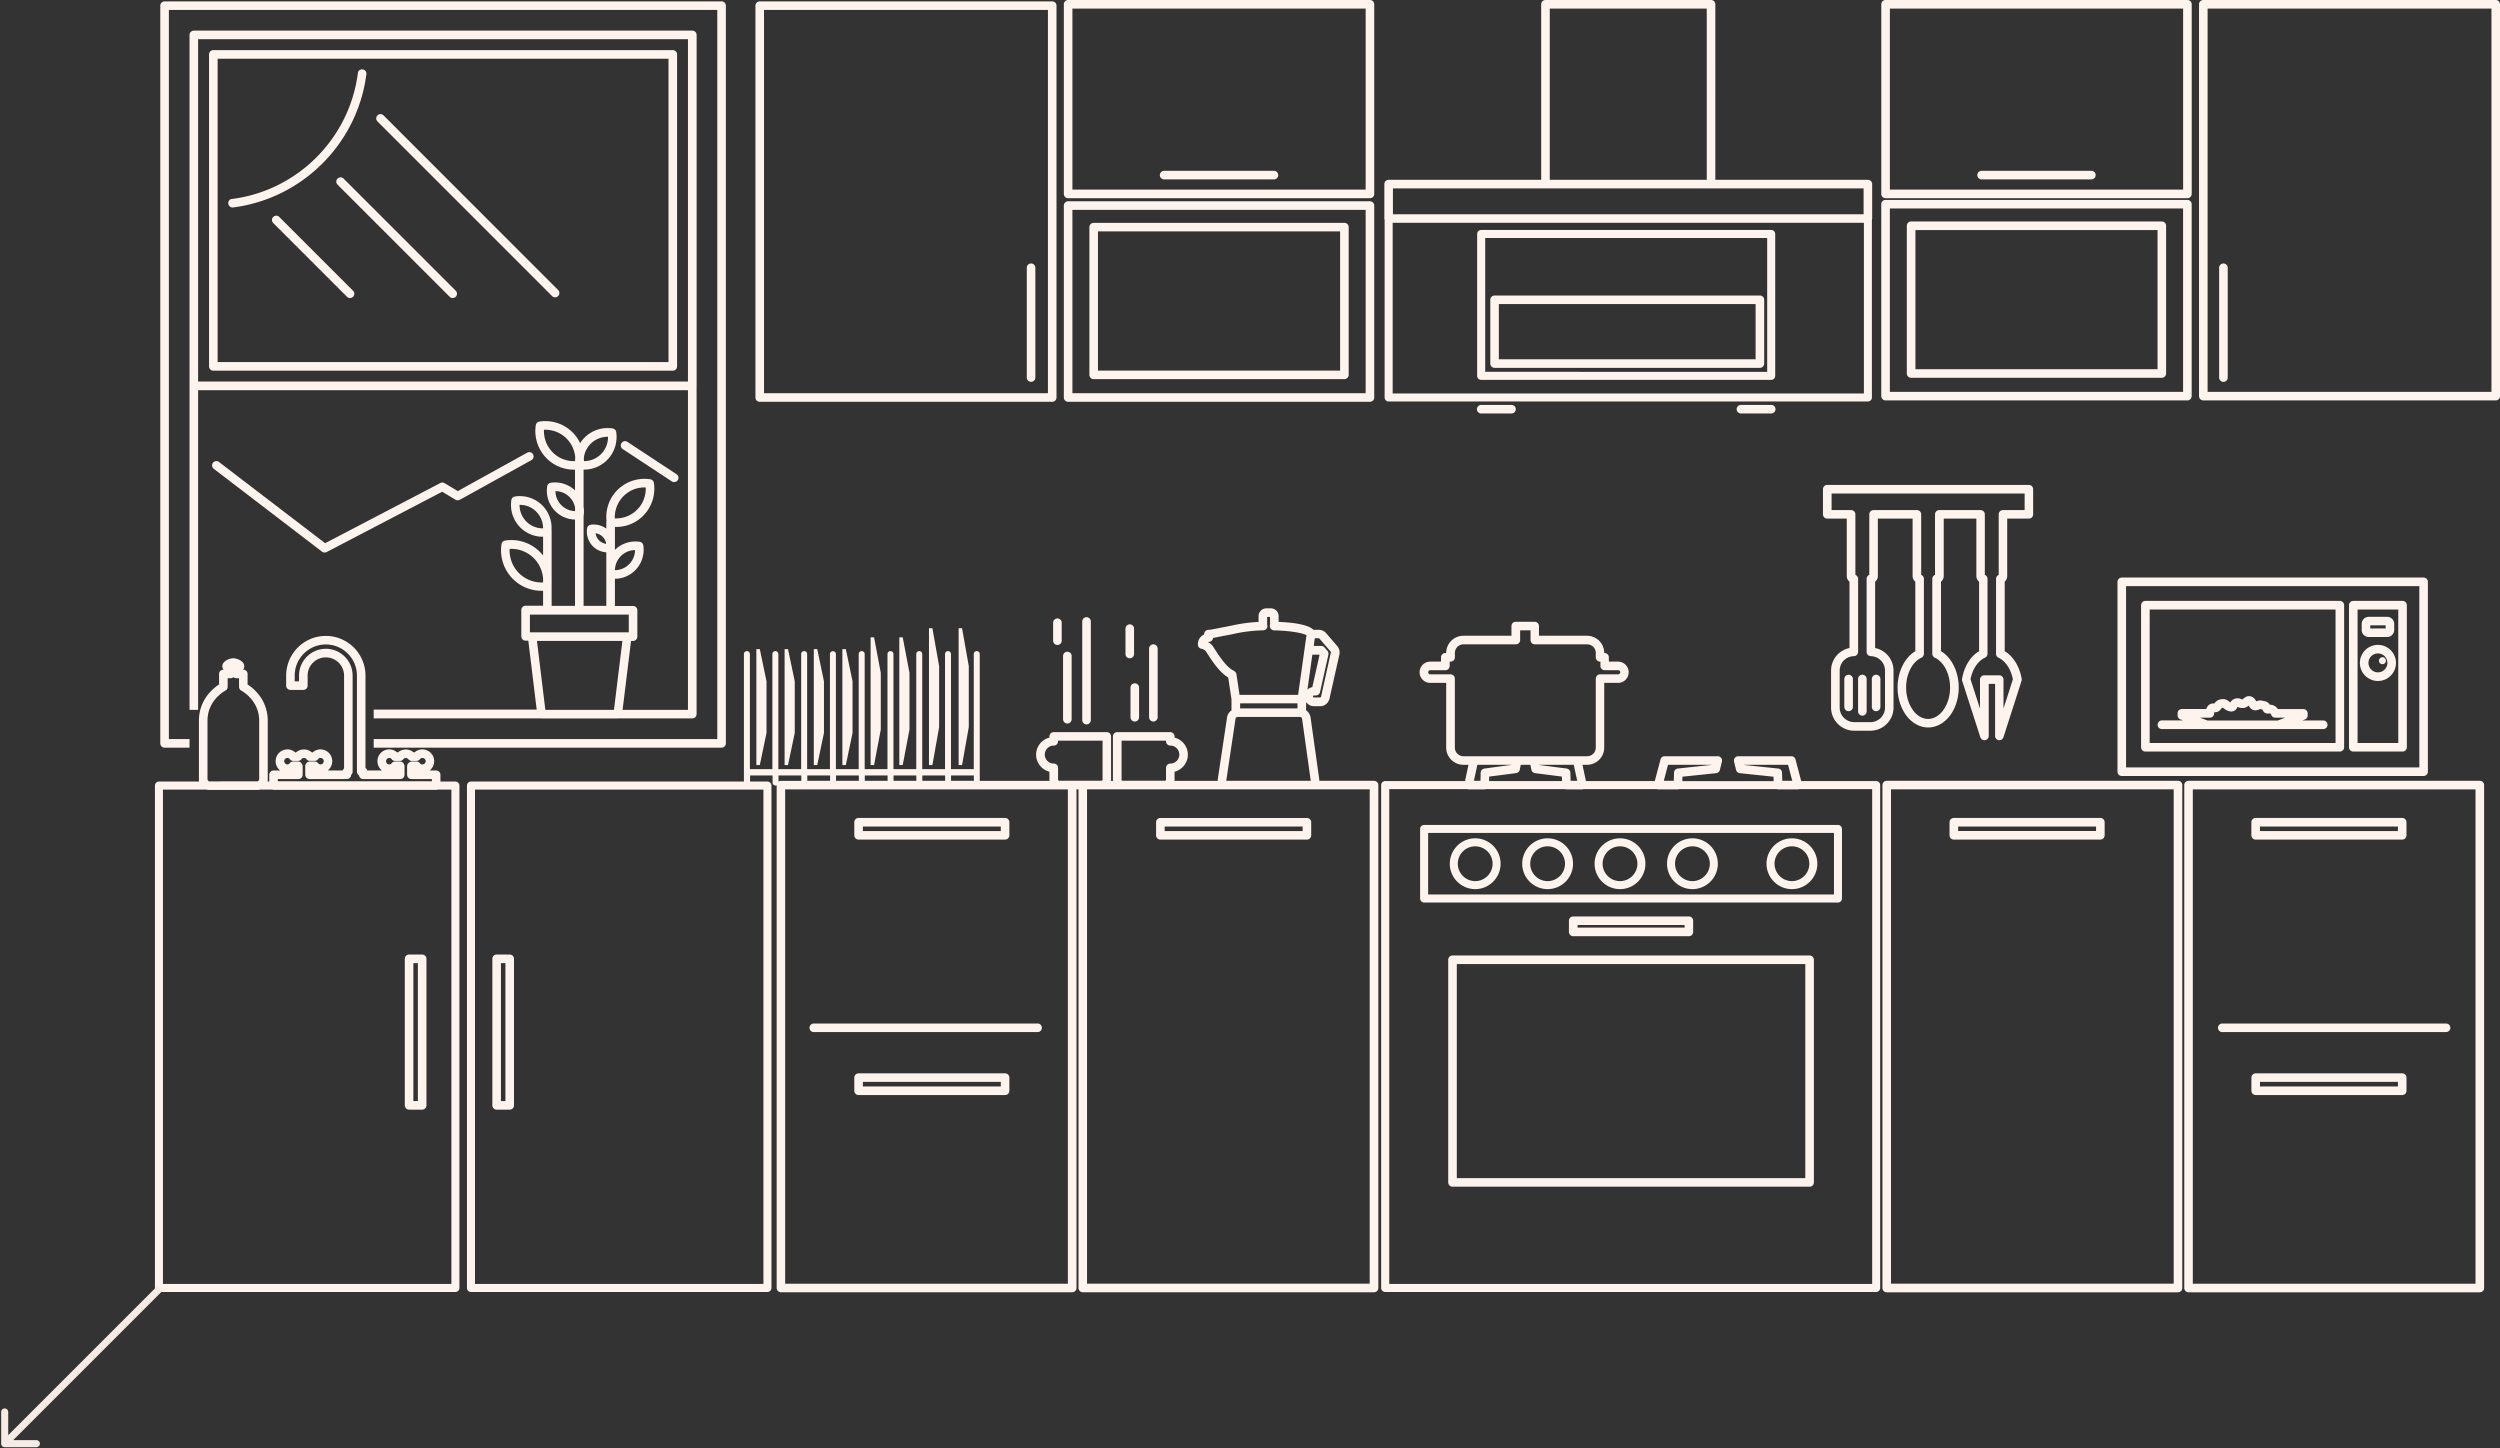 <svg width="1065" height="617" fill="none" xmlns="http://www.w3.org/2000/svg"><rect width="100%" height="100%" fill="#333333" stroke="none"/><path d="M159.19 302.39v3.656h71.382c.049 0 .082.017.131.017h32.467c.049 0 .081-.017.13-.017h31.619a1.815 1.815 0 001.828-1.828V164.425c0-.016.016-.032.016-.032V14.871a1.825 1.825 0 00-1.828-1.828H82.585c-.049 0-.098.032-.147.032-.196.017-.392.033-.571.115a1.645 1.645 0 00-.408.277c-.05.033-.115.065-.18.114a1.826 1.826 0 00-.539 1.29V302.39h3.657V166.221h208.677V302.39h-27.847l3.591-29.349h.865a1.826 1.826 0 001.828-1.829v-11.23a1.825 1.825 0 00-1.828-1.828h-7.721v-11.606a12.195 12.195 0 008.635-3.608c2.759-2.758 4.048-6.725 3.461-10.593a1.838 1.838 0 00-1.535-1.535 12.401 12.401 0 00-10.561 3.428v-9.778c.179 0 .359.017.539.017a16.15 16.15 0 0011.491-4.767c3.657-3.656 5.354-8.88 4.571-14.005a1.835 1.835 0 00-1.535-1.534c-5.125-.784-10.349.914-14.005 4.57-3.444 3.444-5.142 8.292-4.652 13.108-.033.13-.082.244-.082.391v2.971a8.97 8.97 0 00-6.676-1.665 1.801 1.801 0 00-1.518 1.518 8.922 8.922 0 002.497 7.672c1.535 1.535 3.543 2.4 5.697 2.547v22.82h-9.68v-38.327c0-.033.033-.066.033-.098a12.37 12.37 0 00-.033-3.804v-15.833c.066 0 .115.016.18.016 3.705 0 7.182-1.436 9.81-4.064a13.948 13.948 0 003.902-11.949 1.838 1.838 0 00-1.535-1.535 13.946 13.946 0 00-11.948 3.902 13.723 13.723 0 00-1.878 2.367 16.106 16.106 0 00-3.215-4.571 16.34 16.34 0 00-11.623-4.815c-.848 0-1.697.065-2.53.196a1.801 1.801 0 00-1.518 1.518c-.816 5.158.914 10.447 4.62 14.152a16.336 16.336 0 0011.622 4.815c.147 0 .294-.016.457-.016v8.847c-2.759-2.611-6.595-3.836-10.333-3.248a1.801 1.801 0 00-1.518 1.518c-.604 3.852.686 7.803 3.445 10.578a12.146 12.146 0 008.406 3.574v36.76h-9.957v-9.826c.032-.506.016-1.012 0-1.518v-20.666c0-.098-.033-.163-.049-.261.261-3.885-1.159-7.753-3.918-10.512a13.569 13.569 0 00-11.671-3.803 1.8 1.8 0 00-1.518 1.518 13.573 13.573 0 003.803 11.671c2.563 2.563 5.958 3.966 9.598 3.966.033 0 .082-.016.115-.016v7.999a14.947 14.947 0 00-1.355-1.518c-3.265-3.265-7.59-5.061-12.177-5.061-.882 0-1.78.066-2.661.213-.784.13-1.404.734-1.518 1.518a17.252 17.252 0 004.848 14.837 17.147 17.147 0 0012.193 5.044c.229 0 .458-.016.67-.032v6.398h-7.444a1.826 1.826 0 00-1.828 1.829v11.23c0 1.012.816 1.828 1.828 1.828h1.143l3.575 29.35h-69.44v.114zM84.397 162.548V16.699h208.677v145.849H84.397zm180.111 74.32a8.529 8.529 0 016.024-2.53 8.7 8.7 0 01-2.53 6.023 8.559 8.559 0 01-6.024 2.53 8.664 8.664 0 012.53-6.023zm-9.304-6.676a5.26 5.26 0 01-1.485-3.02 5.18 5.18 0 013.019 1.502 5.179 5.179 0 011.502 3.02 5.33 5.33 0 01-3.036-1.502zm10.414-18.837c2.514-2.514 5.893-3.853 9.468-3.689.147 3.509-1.175 6.97-3.689 9.467a12.548 12.548 0 01-9.484 3.689 12.812 12.812 0 013.705-9.467zm-13.989-22.314c1.975-1.975 4.62-3.004 7.395-2.987.032 2.742-1.029 5.435-2.987 7.394a10.178 10.178 0 01-7.281 2.987c.017-.473-.016-.93-.032-1.404a10.103 10.103 0 012.905-5.99zm-16.16 3.673a12.847 12.847 0 01-3.738-9.631 12.733 12.733 0 019.631 3.738c2.171 2.171 3.444 5.044 3.689 8.047a16.77 16.77 0 00-.065 1.567 12.627 12.627 0 01-9.517-3.721zm3.673 22.509a8.684 8.684 0 01-2.53-6.007c2.269.017 4.391.915 6.007 2.531a8.6 8.6 0 012.35 4.423v1.567c-2.203-.081-4.26-.947-5.827-2.514zm-7.901 9.86a9.801 9.801 0 01-7.002-2.906 9.916 9.916 0 01-2.906-7.117c2.775 0 5.224.996 7.117 2.906a9.982 9.982 0 012.906 7.117h-.115zm-10.169 19.065a13.664 13.664 0 01-3.967-10.316c3.853-.212 7.574 1.224 10.317 3.967 2.334 2.334 3.705 5.452 3.934 8.7v1.616a13.641 13.641 0 01-10.284-3.967zm4.668 17.662h42.115v7.574H225.74v-7.574zm3.004 11.231h36.401l-3.591 29.349h-29.235l-3.575-29.349z" fill="#FEF3ED"/><path d="M70.114 318.501h10.627v-3.656h-8.799V4.245h233.62v310.6H159.19v3.656h148.2a1.825 1.825 0 001.828-1.828V2.416A1.825 1.825 0 00307.39.588H70.114a1.825 1.825 0 00-1.828 1.828v314.257c0 .996.816 1.828 1.828 1.828z" fill="#FEF3ED"/><path d="M286.61 21.351H90.877a1.825 1.825 0 00-1.828 1.828v132.905c0 1.012.816 1.828 1.828 1.828H286.61a1.825 1.825 0 001.828-1.828V23.179a1.825 1.825 0 00-1.828-1.828zm-1.828 132.888H92.705V25.007h192.077V154.24zm617.265 93.631v80.866c0 1.012.817 1.828 1.829 1.828h128.574c1.02 0 1.83-.816 1.83-1.828V247.87c0-1.012-.81-1.828-1.83-1.828H903.876a1.826 1.826 0 00-1.829 1.828zm3.657 1.829h124.926v77.209H905.704v-77.209z" fill="#FEF3ED"/><path d="M996.772 255.983h-82.841a1.825 1.825 0 00-1.828 1.828v60.527c0 1.012.816 1.828 1.828 1.828h82.841a1.825 1.825 0 001.828-1.828v-60.527a1.835 1.835 0 00-1.828-1.828zm-1.828 60.543h-79.185v-56.87h79.185v56.87zm28.546-60.543h-20.99c-1.01 0-1.83.816-1.83 1.828v60.527c0 1.012.82 1.828 1.83 1.828h20.99c1.01 0 1.83-.816 1.83-1.828v-60.527c0-1.012-.82-1.828-1.83-1.828zm-1.83 60.543h-17.33v-56.87h17.33v56.87z" fill="#FEF3ED"/><path d="M920.983 310.583h68.721a1.825 1.825 0 001.829-1.828 1.825 1.825 0 00-1.829-1.828h-8.977l1.142-.424a1.818 1.818 0 001.192-1.714v-.898a1.825 1.825 0 00-1.828-1.828h-10.855c-.67-.931-1.763-1.845-3.298-1.845h-.147c-.342-.588-.979-1.306-2.301-1.534a14.036 14.036 0 01-.8-.18c-.881-.212-1.567-.147-2.383.147l-.294.114c-.326-.604-.816-1.485-1.877-1.959a3.06 3.06 0 00-1.192-.244c-1.175 0-1.959.685-2.481 1.142a2.722 2.722 0 01-.245.212c-.147 0-.114.066-.538-.114-.604-.245-1.845-.571-3.086-.032a3.518 3.518 0 00-1.616 1.469 3.403 3.403 0 01-.571-.408c-.604-.49-1.502-1.29-3.575-.898-1.55.294-2.269 1.208-2.66 1.763-1.045-.131-1.927.179-2.596.865-.424.441-.685.963-.849 1.469h-10.381a1.825 1.825 0 00-1.828 1.828v.898c0 .767.473 1.436 1.191 1.714l1.126.424h-8.994a1.825 1.825 0 00-1.828 1.829c0 1.044.816 1.86 1.828 1.86zm20.437-4.864c.49 0 .963-.196 1.306-.555.343-.359.522-.832.522-1.322 0-.098.017-.278.049-.441 1.714.147 2.579-.979 2.955-1.502.228-.326.228-.326.408-.359.13-.032.245-.032.31-.049.098.049.18.131.278.212.391.311.995.8 1.991 1.159.457.164.881.245 1.273.245 1.632 0 2.302-1.224 2.596-1.746.049-.098.13-.213.065-.245.081.016.147.049.212.081.376.164.931.392 1.73.409.164.016.327.016.49 0 1.094-.017 1.828-.621 2.334-1.061v.016c.359.669 1.094 2.04 2.824 2.04.376 0 .784-.081 1.175-.212l.751-.277c.066-.017.115-.049.164-.066.032 0 .065.017.114.033.196.049.441.098.849.196.538 1.387 1.518 1.942 3.248 1.616.114.032.392.359.506.653a1.818 1.818 0 001.714 1.191h4.228l-3.232 1.208h-29.856l-3.232-1.208h4.228v-.016zm71.58-15.621c4.24 0 7.69-3.444 7.69-7.689 0-4.244-3.45-7.688-7.69-7.688a7.688 7.688 0 00-7.69 7.688c0 4.228 3.46 7.689 7.69 7.689zm0-11.737c2.22 0 4.03 1.812 4.03 4.032 0 2.22-1.81 4.032-4.03 4.032a4.039 4.039 0 01-4.03-4.032c0-2.22 1.81-4.032 4.03-4.032z" fill="#FEF3ED"/><path d="M1014.92 282.948c.82 0 1.49-.67 1.49-1.486s-.67-1.485-1.49-1.485c-.81 0-1.48.669-1.48 1.485 0 .833.67 1.486 1.48 1.486zm-5.81-11.573h7.79c1.68 0 3.04-1.371 3.04-3.036v-2.547a3.047 3.047 0 00-3.04-3.036h-7.79a3.036 3.036 0 00-3.03 3.036v2.547c-.02 1.665 1.35 3.036 3.03 3.036zm.61-4.979h6.56v1.322h-6.56v-1.322zm-206.477-95.817h128.579a1.826 1.826 0 001.828-1.829V86.987a1.825 1.825 0 00-1.828-1.828H803.243a1.825 1.825 0 00-1.828 1.828v81.763c.016 1.012.833 1.829 1.828 1.829zm1.829-81.764h124.922v78.107H805.072V88.815zm-85.617 310.013a1.826 1.826 0 001.828-1.829v-4.766a1.825 1.825 0 00-1.828-1.828h-49.264a1.826 1.826 0 00-1.829 1.828v4.766c0 1.012.817 1.829 1.829 1.829h49.264zm-47.42-4.767h45.608v1.11h-45.608v-1.11zm98.854 12.978H618.772a1.825 1.825 0 00-1.828 1.828v94.839c0 1.012.816 1.828 1.828 1.828h152.117a1.826 1.826 0 001.829-1.828v-94.839a1.826 1.826 0 00-1.829-1.828zm-1.828 94.855H620.6v-91.199h148.461v91.199zm-446.85-175.966h1.469l2.856-13.712v-21.987l-2.856-13.695h-1.469v49.394zm12.03 0h1.453l2.873-13.712v-21.987l-2.873-13.695h-1.453v49.394zm12.439 0h1.469l2.857-13.712v-21.987l-2.857-13.695h-1.469v49.394zm12.177 0h1.469l2.857-13.712v-21.987l-2.857-13.695h-1.469v49.394zm12.03 0h1.47l2.856-15.099v-24.224l-2.856-15.099h-1.47v54.422zm12.225 0h1.453l2.873-15.099v-24.224l-2.873-15.099h-1.453v54.422zm12.635 0h1.453l2.873-16.176v-25.97l-2.873-16.177h-1.453v58.323zm12.635 0h1.452l2.873-16.176v-25.97l-2.873-16.177h-1.452v58.323zm423.948 31.749h62.421a1.826 1.826 0 001.828-1.829v-5.582a1.825 1.825 0 00-1.828-1.828H832.33a1.825 1.825 0 00-1.828 1.828v5.582c0 1.012.816 1.829 1.828 1.829zm1.829-5.583h58.764v1.926h-58.764v-1.926z" fill="#FEF3ED"/><path d="M927.822 332.62H803.749a1.826 1.826 0 00-1.829 1.828v214.243c0 1.012.817 1.829 1.829 1.829h124.073a1.826 1.826 0 001.828-1.829v-214.26c0-.995-.816-1.811-1.828-1.811zm-1.828 214.227H805.561V336.26h120.433v210.587zm34.916-189.17h62.42c1.01 0 1.83-.817 1.83-1.829v-5.582c0-1.012-.82-1.828-1.83-1.828h-62.42a1.825 1.825 0 00-1.828 1.828v5.582c0 1.012.832 1.829 1.828 1.829zm1.828-5.583h58.762v1.942h-58.762v-1.942z" fill="#FEF3ED"/><path d="M1056.4 332.62H932.328a1.825 1.825 0 00-1.828 1.828v214.243c0 1.012.816 1.829 1.828 1.829H1056.4c1.01 0 1.83-.817 1.83-1.829V334.448c0-1.012-.82-1.828-1.83-1.828zm-1.83 214.243H934.14V336.276h120.43v210.587z" fill="#FEF3ED"/><path d="M1023.35 457.249h-62.424a1.825 1.825 0 00-1.828 1.828v5.583c0 1.012.816 1.828 1.828 1.828h62.424a1.82 1.82 0 001.82-1.828v-5.583c-.01-1.012-.83-1.828-1.82-1.828zm-1.83 5.583h-58.766v-1.943h58.766v1.943zM556.745 348.454h-62.421a1.825 1.825 0 00-1.828 1.828v5.566c0 1.012.816 1.828 1.828 1.828h62.421a1.825 1.825 0 001.828-1.828v-5.583c0-.995-.816-1.811-1.828-1.811zm-1.828 5.566h-58.764v-1.926h58.764v1.926z" fill="#FEF3ED"/><path d="M585.342 332.62h-23.326c0-.229.017-.441-.016-.669l-3.705-26.362c-.18-1.241-.898-2.302-1.894-2.988v-3.525c.131.195.278.375.457.538a4.05 4.05 0 002.906 1.241h2.579c.049 0 .163 0 .31-.017.245-.016.473-.049.653-.097.147-.033.277-.066.424-.115.131-.032.245-.081.343-.13l.212-.115c.098-.049.196-.114.294-.179l.016-.016c.229-.147.523-.36.719-.604.065-.049.261-.311.31-.376 0-.016.016-.016.016-.016.065-.082.131-.163.18-.261.179-.311.391-.702.538-1.257l4.228-18.854c.016-.114.033-.212.049-.294.016-.114.033-.228.033-.359v-.473c0-.098-.017-.294-.033-.375a3.525 3.525 0 00-.131-.523c-.016-.049-.032-.098-.049-.163a4.073 4.073 0 00-.554-1.094c-.049-.098-.131-.196-.196-.277l-4.783-5.534a3.884 3.884 0 00-.588-.571 4.128 4.128 0 00-2.514-.849h-2.285c-2.236-2.269-8.716-3.118-14.838-3.379v-2.448a3.333 3.333 0 00-3.33-3.33h-1.893a3.333 3.333 0 00-3.33 3.33v2.464c-5.305.262-9.419 1.094-11.459 1.568l-9.255 1.795h-.621a1.825 1.825 0 00-1.828 1.828v.131c-1.387.653-2.693 2.008-2.693 4.309 0 .914.669 1.682 1.567 1.812.016 0 1.142.212 1.779 1.012.18.229.49.702.881 1.322 1.78 2.743 4.979 7.705 8.701 9.876l1.404 9.37v4.652c-.996.685-1.714 1.746-1.894 2.971l-3.95 26.362c-.033.228-.033.457-.033.685h-18.429c.016-.163.049-.326.049-.489v-3.396c3.248-.816 5.664-3.77 5.664-7.264 0-3.493-2.416-6.447-5.664-7.263v-.506a1.826 1.826 0 00-1.828-1.829h-22.608a1.826 1.826 0 00-1.828 1.829v18.429c0 .163.033.326.049.489h-.882c.017-.163.049-.326.049-.489v-18.429a1.826 1.826 0 00-1.828-1.829h-22.608a1.826 1.826 0 00-1.828 1.829v.506c-3.248.816-5.664 3.77-5.664 7.263 0 3.494 2.416 6.448 5.664 7.264v3.396c0 .163.033.326.049.489h-29.725v-53.997c0-.702-.571-1.273-1.273-1.273s-1.273.571-1.273 1.273v49.002h-9.712v-49.002a1.26 1.26 0 00-1.257-1.273c-.702 0-1.274.571-1.274 1.273v49.002h-9.712v-49.002c0-.702-.571-1.273-1.273-1.273s-1.273.571-1.273 1.273v49.002h-9.713v-49.002c0-.702-.571-1.273-1.273-1.273s-1.273.571-1.273 1.273v49.002h-9.713v-49.002c0-.702-.571-1.273-1.273-1.273s-1.273.571-1.273 1.273v49.002h-9.712v-49.002a1.274 1.274 0 00-2.547 0v49.002h-9.712v-49.002c0-.702-.572-1.273-1.273-1.273-.702 0-1.274.571-1.274 1.273v49.002h-9.712v-49.002c0-.702-.571-1.273-1.273-1.273s-1.273.571-1.273 1.273v49.002h-9.582v-49.002c0-.702-.572-1.273-1.273-1.273-.702 0-1.274.571-1.274 1.273v54.307H200.634c-.946 0-1.714.768-1.714 1.714v214.015c0 .947.768 1.714 1.714 1.714h126.294c.947 0 1.714-.767 1.714-1.714V334.66c0-.946-.767-1.714-1.714-1.714h-7.395v-2.611h9.582v3.02c0 .701.571 1.273 1.273 1.273.164 0 .327-.033.474-.098v214.145c0 1.013.816 1.829 1.828 1.829h124.074a1.825 1.825 0 001.828-1.829V336.26h.849v212.415c0 1.013.816 1.829 1.828 1.829h124.073a1.826 1.826 0 001.829-1.829V334.432c0-.996-.833-1.812-1.829-1.812zm-107.57-17.107h18.951v.278c0 1.012.816 1.828 1.828 1.828a3.832 3.832 0 013.836 3.836 3.842 3.842 0 01-3.836 3.836 1.825 1.825 0 00-1.828 1.828v5.011a.474.474 0 01-.473.474h-17.989a.474.474 0 01-.473-.474v-16.617h-.016zM325.214 546.961H202.348V336.374h122.866v210.587zm203.078-247.33h24.436v2.138h-24.436v-2.138zm28.68-5.861l2.09-14.886H562l.114.147-3.069 13.711c-.783.114-1.501.49-2.073 1.028zm5.142-21.693l4.685 5.419c.049.065.082.131.131.18a.923.923 0 00.049.13l-4.195 18.935a1.636 1.636 0 01-.082.18l-.016.016c-.017.017-.033.033-.033.049-.033.033-.065.049-.082.065-.016.017-.032.017-.049.033-.032.016-.049.016-.081.033-.082.049-.163.016-.245.016h-2.432c-.147 0-.229-.065-.327-.163a.37.37 0 01-.114-.278c0-.228.196-.424.441-.424h.783c.849 0 1.6-.588 1.779-1.42l3.575-15.964a1.808 1.808 0 00-.391-1.584l-1.257-1.485a1.803 1.803 0 00-1.388-.637h-3.199l.424-3.281h1.714c.082.033.18.065.31.18zm-44.513 4.636c-.49-.768-.866-1.339-1.094-1.633-.571-.734-1.273-1.24-1.91-1.583.098-.033.212-.065.343-.065.245 0 .473-.049.702-.147.065-.033.13-.082.196-.115.13-.081.261-.146.375-.261.065-.065.098-.147.163-.212.082-.114.18-.212.229-.343.032-.081.049-.179.081-.277.033-.115.082-.212.098-.327l8.684-1.681c2.204-.522 6.775-1.42 12.635-1.551.587-.016 1.159-.245 1.485-.734.327-.49.424-1.029.212-1.584v-3.395h1.208l.049 3.248a1.781 1.781 0 00.196 1.665c.327.49.881.8 1.469.817 8.194.195 12.585 1.354 13.842 2.04l-3.574 25.448h-24.943l-1.338-8.88c-.098-.604-.735-1.24-1.29-1.502-2.97-1.403-6.251-6.496-7.818-8.928zm4.799 55.76l3.95-26.362c.049-.327.457-.686.8-.686h26.737c.343 0 .735.343.784.67l3.705 26.492c-.016.017-.049.033-.13.033h-35.699l-.147-.147zm-77.324-11.018a3.832 3.832 0 013.836-3.836 1.825 1.825 0 001.828-1.828v-.278h18.952v16.601a.474.474 0 01-.474.473h-18.004a.474.474 0 01-.474-.473v-5.011a1.826 1.826 0 00-1.828-1.829 3.806 3.806 0 01-3.836-3.819zm-30.214 8.88v2.285h-9.713v-2.285h9.713zm-12.243 0v2.285h-9.712v-2.285h9.712zm-12.259 0v2.285h-9.712v-2.285h9.712zm-12.242 0v2.285h-9.713v-2.285h9.713zm-12.259 0v2.285h-9.712v-2.285h9.712zm-12.243 0v2.285h-9.712v-2.285h9.712zm-21.971 2.644v-2.628h9.713v2.285h-8.684c-.392-.016-.735.131-1.029.343zm123.274 213.885H334.485V336.276h120.434v210.588zm128.595-.017H463.081V336.26h120.417v210.587h.016z" fill="#FEF3ED"/><path d="M428.165 457.249h-62.404a1.825 1.825 0 00-1.828 1.828v5.583c0 1.012.816 1.828 1.828 1.828h62.404a1.825 1.825 0 001.828-1.828v-5.583a1.825 1.825 0 00-1.828-1.828zm-1.828 5.583h-58.748v-1.943h58.748v1.943zm-60.576-105.155h62.404a1.826 1.826 0 001.828-1.829v-5.582a1.825 1.825 0 00-1.828-1.828h-62.404a1.825 1.825 0 00-1.828 1.828v5.582c0 1.012.816 1.829 1.828 1.829zm1.828-5.583h58.748v1.942h-58.748v-1.942zm-187.75 54.537h-5.566a1.825 1.825 0 00-1.829 1.828v62.42c0 1.013.816 1.829 1.829 1.829h5.566a1.825 1.825 0 001.828-1.829v-62.42c.016-.996-.816-1.828-1.828-1.828zm-1.828 62.42h-1.91v-58.764h1.91v58.764zm33.56 3.657h5.566a1.825 1.825 0 001.828-1.829v-62.42a1.825 1.825 0 00-1.828-1.828h-5.566a1.826 1.826 0 00-1.829 1.828v62.42c0 1.013.817 1.829 1.829 1.829zm1.828-62.421h1.91v58.764h-1.91v-58.764zm641.671-164.85v-24.501h9.223a1.825 1.825 0 001.828-1.828V208.4a1.825 1.825 0 00-1.828-1.829h-85.877a1.826 1.826 0 00-1.829 1.829v10.708c0 1.012.817 1.828 1.829 1.828h8.308v24.501c0 .947.457 1.796 1.159 2.351v28.272a9.797 9.797 0 00-7.851 9.647v15.719c0 5.436 4.423 9.859 9.859 9.859h6.888c5.436 0 9.86-4.423 9.86-9.859v-15.719a9.798 9.798 0 00-7.836-9.647v-28.272a2.978 2.978 0 001.159-2.351v-24.501h14.806v24.501c0 .947.457 1.796 1.159 2.351v29.627c-4.571 2.742-7.558 8.781-7.558 15.474 0 4.048 1.11 7.966 3.118 11.035l.147.244c2.464 3.641 6.023 5.73 9.777 5.73 3.738 0 7.297-2.089 9.762-5.73.016-.032.049-.081.065-.114 2.057-3.085 3.183-7.051 3.183-11.181 0-6.693-2.987-12.732-7.558-15.475v-29.61a2.978 2.978 0 001.159-2.351v-24.501h13.908v24.501c0 .947.457 1.796 1.159 2.351v29.627c-3.722 2.219-6.383 6.545-7.248 11.818-.049.277-.016.571.065.848l7.721 23.996a1.831 1.831 0 002.024 1.24 1.854 1.854 0 001.551-1.812v-22.167h2.71v22.167a1.84 1.84 0 001.55 1.812c.098.017.196.017.278.017.783 0 1.485-.506 1.73-1.274l7.705-23.995c.081-.277.114-.571.065-.849-.849-5.191-3.575-9.598-7.231-11.818v-29.61a3.187 3.187 0 001.061-2.351zm-3.738 34.72c3.003 1.42 5.338 4.929 6.154 9.239l-3.999 12.455V289.51a1.826 1.826 0 00-1.829-1.828h-6.349a1.826 1.826 0 00-1.829 1.828v12.357l-4.032-12.487c.817-4.31 3.151-7.819 6.171-9.223a1.809 1.809 0 001.061-1.649v-31.912c0-.767-.474-1.436-1.143-1.698v-25.774a1.825 1.825 0 00-1.828-1.828h-17.564a1.825 1.825 0 00-1.828 1.828v25.774a1.84 1.84 0 00-1.159 1.698v31.912a1.85 1.85 0 001.061 1.665c3.901 1.812 6.513 6.921 6.513 12.716 0 3.444-.931 6.709-2.612 9.206-.033.033-.049.082-.065.115-1.763 2.579-4.195 4.048-6.676 4.048-2.498 0-4.832-1.404-6.611-3.934-.033-.082-.082-.147-.131-.229-1.698-2.513-2.628-5.778-2.628-9.206 0-5.795 2.612-10.92 6.513-12.716a1.842 1.842 0 001.061-1.665v-31.912c0-.767-.473-1.436-1.159-1.698v-25.774a1.825 1.825 0 00-1.828-1.828H798.15a1.825 1.825 0 00-1.828 1.828v25.774a1.824 1.824 0 00-1.142 1.698v31.096c0 .996.783 1.796 1.779 1.828a6.167 6.167 0 016.056 6.187v15.719a6.21 6.21 0 01-6.203 6.203h-6.888c-3.428 0-6.22-2.791-6.22-6.203v-15.719c0-3.395 2.661-6.105 6.073-6.187a1.825 1.825 0 001.779-1.828v-31.096c0-.767-.474-1.436-1.159-1.698v-25.774a1.825 1.825 0 00-1.828-1.828h-8.309v-7.052h82.237v7.052h-9.223a1.825 1.825 0 00-1.828 1.828v25.791a1.824 1.824 0 00-1.126 1.697v31.913c-.033.685.375 1.338 1.012 1.632zM636.696 156.704h113.023a1.825 1.825 0 001.828-1.828v-27.162a1.825 1.825 0 00-1.828-1.828H636.696a1.825 1.825 0 00-1.828 1.828v27.162c0 1.012.816 1.828 1.828 1.828zm1.812-27.162H747.89v23.506H638.508v-23.506zM803.259 84.44h128.579a1.825 1.825 0 001.828-1.828V1.828A1.825 1.825 0 00931.838 0H803.259a1.825 1.825 0 00-1.828 1.828v80.784c0 1.012.816 1.829 1.828 1.829zm1.828-80.784H930.01v77.128H805.087V3.656zM455.018 84.44h128.579a1.825 1.825 0 001.828-1.828V1.828A1.825 1.825 0 00583.597 0H455.018a1.825 1.825 0 00-1.828 1.828v80.784c0 1.012.816 1.829 1.828 1.829zm1.828-80.784h124.922v77.128H456.846V3.656zM1063.19 0H938.612a1.825 1.825 0 00-1.828 1.828V168.75c0 1.013.816 1.829 1.828 1.829h124.578c1.01 0 1.83-.816 1.83-1.829V1.828c0-1.012-.82-1.828-1.83-1.828zm-1.83 166.922H940.44V3.656h120.92v163.266zM920.934 94.349H814.131a1.825 1.825 0 00-1.828 1.828v62.926c0 1.012.816 1.828 1.828 1.828h106.803a1.826 1.826 0 001.829-1.828V96.177a1.826 1.826 0 00-1.829-1.829zm-1.812 62.926H815.975v-59.27h103.147v59.27zm-464.104 13.892h128.579a1.825 1.825 0 001.828-1.828V87.575a1.825 1.825 0 00-1.828-1.828H455.018a1.825 1.825 0 00-1.828 1.828v81.764c0 .995.816 1.828 1.828 1.828zm1.828-81.764h124.922v78.107H456.846V89.403zm-133.199 81.764h124.596a1.825 1.825 0 001.828-1.828V2.416a1.825 1.825 0 00-1.828-1.828H323.647a1.825 1.825 0 00-1.828 1.828V169.34c0 1.012.816 1.828 1.828 1.828zm1.828-166.922h120.94V167.51h-120.94V4.245z" fill="#FEF3ED"/><path d="M572.709 94.937H465.905a1.825 1.825 0 00-1.828 1.828v62.926c0 1.012.816 1.829 1.828 1.829h106.804a1.826 1.826 0 001.828-1.829V96.749c0-.996-.816-1.812-1.828-1.812zm-1.828 62.926H467.733V98.577h103.148v59.286zm-116.19 150.354a1.825 1.825 0 001.828-1.828v-26.934a1.825 1.825 0 00-1.828-1.828 1.825 1.825 0 00-1.828 1.828v26.934c0 .996.816 1.828 1.828 1.828zm6.349-43.469v42.017c0 1.012.817 1.828 1.829 1.828a1.825 1.825 0 001.828-1.828v-42.017a1.825 1.825 0 00-1.828-1.828 1.826 1.826 0 00-1.829 1.828zm22.379 42.62a1.826 1.826 0 001.829-1.828v-12.618a1.826 1.826 0 00-1.829-1.828 1.825 1.825 0 00-1.828 1.828v12.618c0 1.012.816 1.828 1.828 1.828zm6.09-31.047v29.219c0 1.012.816 1.828 1.828 1.828a1.825 1.825 0 001.828-1.828v-29.219a1.825 1.825 0 00-1.828-1.828 1.825 1.825 0 00-1.828 1.828zm-6.399 2.286v-10.806a1.825 1.825 0 00-1.828-1.828 1.826 1.826 0 00-1.829 1.828v10.806c0 1.012.817 1.828 1.829 1.828a1.825 1.825 0 001.828-1.828zm-34.475-13.32v7.64c0 1.012.816 1.828 1.828 1.828a1.825 1.825 0 001.829-1.828v-7.64a1.825 1.825 0 00-1.829-1.828 1.825 1.825 0 00-1.828 1.828zm338.872 22.15a1.826 1.826 0 00-1.829 1.828v11.867c0 1.012.817 1.829 1.829 1.829a1.826 1.826 0 001.828-1.829v-11.867a1.825 1.825 0 00-1.828-1.828zm5.861 0a1.825 1.825 0 00-1.828 1.828v13.777c0 1.012.816 1.828 1.828 1.828a1.825 1.825 0 001.828-1.828v-13.777a1.825 1.825 0 00-1.828-1.828zm5.86 15.524a1.826 1.826 0 001.828-1.829v-11.867a1.825 1.825 0 00-1.828-1.828 1.825 1.825 0 00-1.828 1.828v11.867c0 1.012.816 1.829 1.828 1.829zM439.233 112.239a1.825 1.825 0 00-1.828 1.828v46.766c0 1.012.816 1.829 1.828 1.829a1.826 1.826 0 001.828-1.829v-46.766c0-.996-.816-1.828-1.828-1.828zm507.949 50.439a1.825 1.825 0 001.828-1.828v-46.783a1.825 1.825 0 00-1.828-1.828 1.825 1.825 0 00-1.828 1.828v46.766a1.84 1.84 0 001.828 1.845zM890.931 72.77h-46.766a1.825 1.825 0 00-1.828 1.828c0 1.012.816 1.828 1.828 1.828h46.766a1.825 1.825 0 001.828-1.828c0-.996-.816-1.829-1.828-1.829zm-348.241 0h-46.767a1.825 1.825 0 00-1.828 1.828c0 1.012.816 1.828 1.828 1.828h46.767a1.825 1.825 0 001.828-1.828c0-.996-.816-1.829-1.828-1.829zm88.309 99.718a1.826 1.826 0 00-1.828 1.829c0 1.012.816 1.828 1.828 1.828h12.895a1.825 1.825 0 001.828-1.828 1.826 1.826 0 00-1.828-1.829h-12.895zm110.64 0a1.827 1.827 0 00-1.829 1.829c0 1.012.817 1.828 1.829 1.828h12.895a1.825 1.825 0 001.828-1.828 1.826 1.826 0 00-1.828-1.829h-12.895zM346.68 439.669h95.328a1.825 1.825 0 001.828-1.828 1.825 1.825 0 00-1.828-1.828H346.68a1.826 1.826 0 00-1.829 1.828c0 1.012.817 1.828 1.829 1.828zm600.013 0h95.327a1.828 1.828 0 100-3.656h-95.327a1.826 1.826 0 00-1.829 1.828c.017 1.012.833 1.828 1.829 1.828zM137.185 235.007c.327.245.718.376 1.11.376.294 0 .572-.066.849-.213l49.215-25.693 5.68 3.396a1.873 1.873 0 001.829.032l30.54-16.894a1.827 1.827 0 00-1.762-3.2L195.019 209.2l-5.664-3.379a1.82 1.82 0 00-1.78-.049L138.491 231.4l-45.2-34.589c-.799-.621-1.942-.458-2.562.342-.62.8-.457 1.943.343 2.563l46.113 35.291zm149-29.937c.31.196.652.294 1.012.294.587 0 1.175-.294 1.534-.816a1.82 1.82 0 00-.522-2.53l-20.927-13.777a1.82 1.82 0 00-2.53.522 1.82 1.82 0 00.522 2.53l20.911 13.777zM99.022 88.406c.26-.016.505-.049.767-.098 29.218-3.966 52.381-27.178 56.25-56.413a8.65 8.65 0 01.049-.343c.016-.032.016-.098.016-.13v-.017c-.016-1.044-.816-1.86-1.861-1.86-.783 0-1.436.473-1.73 1.158-.033.327-.065.654-.131.98-3.77 27.407-25.464 49.166-52.855 52.985-.407.05-.8.115-1.207.164a1.868 1.868 0 00-1.078 1.697c0 .996.784 1.812 1.78 1.877zm47.354-12.322a1.813 1.813 0 00-2.579 0 1.813 1.813 0 000 2.578l47.762 47.763c.359.359.816.538 1.29.538.473 0 .93-.179 1.289-.538a1.813 1.813 0 000-2.579l-47.762-47.763zm88.815 50.047c.359.359.816.538 1.29.538.473 0 .93-.179 1.289-.538a1.811 1.811 0 000-2.579L163.385 49.15a1.813 1.813 0 00-2.579 0 1.813 1.813 0 000 2.58l74.385 74.401zM118.969 92.423a1.813 1.813 0 00-2.579 0 1.813 1.813 0 000 2.579l31.423 31.422c.359.359.816.539 1.289.539s.931-.18 1.29-.539a1.813 1.813 0 000-2.579l-31.423-31.422zm680.274 240.311h-31.929l-2.432-9.223a1.817 1.817 0 00-1.763-1.355h-22.64c-.555 0-1.094.261-1.437.702a1.854 1.854 0 00-.342 1.567l.865 3.559a1.824 1.824 0 001.583 1.387l14.365 1.502.049 1.877h-38.899l.049-1.877 14.365-1.502a1.825 1.825 0 001.583-1.387l.882-3.559a1.814 1.814 0 00-.343-1.567 1.834 1.834 0 00-1.437-.702h-22.624c-.832 0-1.551.555-1.763 1.355l-2.432 9.223H675.61l-1.485-6.938h1.958c4.032 0 7.313-3.281 7.313-7.312v-27.571h5.893a4.522 4.522 0 004.522-4.521c0-2.498-2.041-4.538-4.522-4.538h-3.918v-1.828a1.825 1.825 0 00-1.828-1.828h-.147v-.049c0-4.032-3.281-7.313-7.313-7.313h-20.485v-4.13a1.826 1.826 0 00-1.829-1.828h-8.063a1.826 1.826 0 00-1.829 1.828v4.13h-20.485c-4.032 0-7.313 3.281-7.313 7.313l-.376.049a1.825 1.825 0 00-1.828 1.828v1.828h-4.603c-2.497 0-4.522 2.04-4.522 4.538a4.522 4.522 0 004.522 4.521h6.807v27.571c0 4.031 3.281 7.312 7.313 7.312h2.187l-1.485 6.938h-34.002c-.947 0-1.714.767-1.714 1.714v214.227c0 .947.767 1.714 1.714 1.714h209.151c.947 0 1.714-.767 1.714-1.714V334.448c0-.947-.767-1.714-1.714-1.714zm-56.414-6.872l-.016-.049h18.903l1.795 6.807h-4.26l-.098-3.461a1.827 1.827 0 00-1.633-1.763l-14.691-1.534zm-32.254-.049h18.886l-14.691 1.583a1.815 1.815 0 00-1.633 1.763l-.098 3.461h-4.26l1.796-6.807zm-43.176 1.583l-11.72-1.502-.016-.081h14.756l1.469 6.807h-2.807l-.082-3.445a1.883 1.883 0 00-1.6-1.779zm-47.631-8.896v-29.398a1.826 1.826 0 00-1.828-1.829h-8.635a.877.877 0 01-.882-.881c0-.49.392-.882.882-.882h6.431a1.825 1.825 0 001.828-1.828v-1.828h.392a1.825 1.825 0 001.828-1.828v-1.877a3.662 3.662 0 013.657-3.657h22.314a1.825 1.825 0 001.828-1.828v-4.13h4.424v4.13c0 1.012.816 1.828 1.828 1.828h22.314a3.662 3.662 0 013.656 3.657v1.877c0 1.012.816 1.828 1.828 1.828h.147v1.828c0 1.012.816 1.828 1.828 1.828h5.746c.474 0 .882.392.882.882a.888.888 0 01-.882.881h-7.721a1.826 1.826 0 00-1.828 1.829V318.5a3.66 3.66 0 01-3.656 3.656h-52.692c-2.04 0-3.689-1.648-3.689-3.656zm24.338 7.313l-11.736 1.583a1.84 1.84 0 00-1.6 1.779l-.082 3.445h-2.807l1.469-6.807h14.756zm-9.712 5.011l11.459-1.469a1.841 1.841 0 001.567-1.453l.424-2.089h4.097l.425 2.089a1.82 1.82 0 001.55 1.453l11.459 1.469.049 1.91h-31.063l.033-1.91zm163.151 216.137H591.822V336.162h33.3c.163.049.326.114.49.114h6.872c.196 0 .375-.049.555-.114h33.675c.179.065.359.114.555.114h6.872c.179 0 .326-.065.49-.114h31.177c.196.065.392.114.604.114h8.407c.196 0 .391-.049.571-.114h41.526c.18.065.36.114.572.114h8.406c.213 0 .408-.049.588-.114h31.063v210.799zM193.991 332.947h-6.366v-2.889a1.825 1.825 0 00-1.828-1.829h-2.775a5.077 5.077 0 001.942-3.983c0-2.758-2.269-5.011-5.044-5.011a4.967 4.967 0 00-3.297 1.257h-.441c-1.828-1.616-4.815-1.616-6.627 0h-.441c-.897-.816-2.056-1.257-3.313-1.257a5.023 5.023 0 00-5.011 5.011c0 1.616.75 3.069 1.926 3.983h-6.219a1.782 1.782 0 00-.8-1.044v-39.389c0-9.32-7.591-16.894-16.895-16.894-9.321 0-16.895 7.59-16.895 16.894v4.277c0 1.012.817 1.828 1.829 1.828h5.484a1.825 1.825 0 001.828-1.828v-4.277c0-4.276 3.477-7.753 7.754-7.753 4.277 0 7.77 3.477 7.77 7.753v39.568a1.813 1.813 0 00-.555.865h-6.399a5.063 5.063 0 001.926-3.983 5.023 5.023 0 00-5.011-5.011 4.967 4.967 0 00-3.297 1.257h-.441c-1.828-1.616-4.815-1.616-6.627 0h-.441a4.967 4.967 0 00-3.297-1.257 5.023 5.023 0 00-5.012 5.011c0 1.616.751 3.069 1.927 3.983h-2.808a1.825 1.825 0 00-1.828 1.829v2.889h-.735a1.6 1.6 0 00.082-.474v-25.431c0-8.88-5.958-13.761-8.586-15.475v-4.472a1.825 1.825 0 00-1.828-1.829h-.098a2.238 2.238 0 00.44-2.04c-.506-1.861-3.215-2.808-4.603-2.808-1.371 0-4.08.931-4.587 2.808a2.285 2.285 0 00.441 2.04h-.082a1.825 1.825 0 00-1.828 1.829v4.472c-2.628 1.714-8.586 6.595-8.586 15.475v25.431c0 .164.05.327.082.474H67.714c-.947 0-1.714.767-1.714 1.714v214.015c0 .947.767 1.714 1.714 1.714h126.293c.947 0 1.714-.767 1.714-1.714V334.661a1.738 1.738 0 00-1.73-1.714zm-75.626-1.061h8.733a1.825 1.825 0 001.828-1.828v-3.657c0-.457-.212-.93-.506-1.257a1.824 1.824 0 00-1.469-.751h-2.073c-.604 0-1.175.294-1.502.8-.195.278-.555.457-.946.457-.751 0-1.355-.62-1.355-1.404 0-.75.604-1.354 1.355-1.354.408 0 .8.195 1.028.506.343.473.898.75 1.469.75h2.024c.572 0 1.11-.261 1.453-.718.539-.702 1.632-.702 2.171 0 .343.441.882.702 1.453.702h2.024a1.8 1.8 0 001.469-.751c.245-.326.62-.506 1.028-.506.751 0 1.355.604 1.355 1.355 0 .784-.587 1.404-1.355 1.404-.408 0-.799-.196-1.044-.522a1.83 1.83 0 00-1.469-.735h-2.024c-.572 0-1.176.343-1.519.8a1.826 1.826 0 00-.457 1.208v3.656c0 1.012.817 1.828 1.829 1.828h15.899c.995 0 1.795-.783 1.828-1.763.375-.342.62-.832.62-1.371v-40.939c0-6.3-5.126-11.41-11.41-11.41-6.301 0-11.41 5.126-11.41 11.41v2.449h-1.845v-2.449c0-7.312 5.942-13.254 13.255-13.254 7.313 0 13.255 5.942 13.255 13.254v40.939c0 .67.359 1.241.881 1.567a1.818 1.818 0 001.812 1.584h15.752a1.825 1.825 0 001.828-1.828v-3.657c0-.441-.228-.963-.522-1.306a1.842 1.842 0 00-1.453-.702h-2.024c-.571 0-1.126.278-1.469.735a1.247 1.247 0 01-1.045.522c-.751 0-1.355-.636-1.355-1.404 0-.718.637-1.354 1.355-1.354.441 0 .784.163 1.028.522.343.473.898.751 1.47.751h2.024c.571 0 1.11-.261 1.452-.718.539-.702 1.633-.702 2.171 0 .343.44.882.701 1.453.701h2.008c.571 0 1.126-.277 1.469-.734a1.29 1.29 0 011.045-.522c.751 0 1.404.62 1.404 1.354 0 .768-.621 1.404-1.404 1.404-.408 0-.8-.196-1.045-.522a1.832 1.832 0 00-1.469-.735h-2.024c-.539 0-1.192.408-1.534.816a1.84 1.84 0 00-.441 1.176v3.656c0 1.012.816 1.828 1.828 1.828h8.733v.947h-65.62v-.93zm-29.97-24.844c0-8.195 6.367-12.145 7.64-12.863.588-.327.947-.931.947-1.6v-3.656h1.224a1.79 1.79 0 001.208-.457c.326.277.751.457 1.208.457h1.208v3.672c0 .67.359 1.274.946 1.6 1.274.718 7.64 4.669 7.64 12.863v25.04c-.163.31-.408.637-.555.751L89 332.865c-.147-.082-.409-.424-.604-.783v-25.04zm103.899 239.92H69.412V336.375h18.592c.277.065.555.13.865.13h21.057c.31 0 .588-.049.865-.13h5.142c.18.065.375.114.588.114h69.292c.212 0 .408-.049.588-.114h5.893v210.587zm397.553-377.64c0 .947.768 1.714 1.714 1.714h204.156c.947 0 1.714-.767 1.714-1.714V93.663c.065-.18.114-.359.114-.571V78.434a1.825 1.825 0 00-1.828-1.829h-64.983V1.828A1.825 1.825 0 00728.906 0h-70.533a1.826 1.826 0 00-1.829 1.828V76.59h-64.983a1.825 1.825 0 00-1.828 1.828v14.659c0 .196.049.391.114.57v75.676zm3.428-1.698V94.92H794.02v72.704H593.275zM660.201 3.656h66.877V76.59h-66.877V3.656zm-66.811 76.59h200.499v11.018H593.39V80.246z" fill="#FEF3ED"/><path d="M754.535 97.956H630.983c-.946 0-1.714.767-1.714 1.714v60.445c0 .947.768 1.714 1.714 1.714h123.552c.946 0 1.713-.767 1.713-1.714V99.67c0-.947-.767-1.714-1.713-1.714zm-1.714 60.445H632.697v-57.017h120.124v57.017zM606.677 351.409c-.947 0-1.714.767-1.714 1.714v29.643c0 .947.767 1.714 1.714 1.714h176.292c.947 0 1.714-.767 1.714-1.714v-29.643c0-.947-.767-1.714-1.714-1.714H606.677zm174.594 29.643h-172.88v-26.215h172.88v26.215z" fill="#FEF3ED"/><path d="M628.436 378.767c5.974 0 10.822-4.865 10.822-10.823 0-5.974-4.848-10.822-10.822-10.822-5.974 0-10.822 4.864-10.822 10.822 0 5.958 4.848 10.823 10.822 10.823zm0-18.233c4.081 0 7.411 3.33 7.411 7.41 0 4.081-3.33 7.411-7.411 7.411-4.081 0-7.411-3.33-7.411-7.411 0-4.097 3.33-7.41 7.411-7.41zm30.852 18.233c5.974 0 10.822-4.865 10.822-10.823 0-5.974-4.864-10.822-10.822-10.822-5.975 0-10.823 4.864-10.823 10.822-.016 5.958 4.848 10.823 10.823 10.823zm0-18.233c4.081 0 7.41 3.33 7.41 7.41 0 4.081-3.329 7.411-7.41 7.411-4.081 0-7.411-3.33-7.411-7.411a7.405 7.405 0 017.411-7.41zm30.834 18.233c5.974 0 10.822-4.865 10.822-10.823 0-5.974-4.864-10.822-10.822-10.822-5.975 0-10.823 4.864-10.823 10.822 0 5.958 4.848 10.823 10.823 10.823zm0-18.233c4.081 0 7.411 3.33 7.411 7.41 0 4.081-3.314 7.411-7.411 7.411-4.081 0-7.411-3.33-7.411-7.411.016-4.097 3.33-7.41 7.411-7.41zm30.851 18.233c5.975 0 10.823-4.865 10.823-10.823 0-5.974-4.864-10.822-10.823-10.822-5.974 0-10.822 4.864-10.822 10.822 0 5.958 4.848 10.823 10.822 10.823zm0-18.233c4.081 0 7.411 3.33 7.411 7.41 0 4.081-3.33 7.411-7.411 7.411-4.08 0-7.41-3.33-7.41-7.411 0-4.097 3.33-7.41 7.41-7.41zm42.392 18.233c5.974 0 10.822-4.865 10.822-10.823 0-5.974-4.864-10.822-10.822-10.822-5.975 0-10.823 4.864-10.823 10.822-.016 5.958 4.848 10.823 10.823 10.823zm0-18.233c4.081 0 7.411 3.33 7.411 7.41 0 4.081-3.33 7.411-7.411 7.411-4.081 0-7.411-3.33-7.411-7.411a7.405 7.405 0 017.411-7.41z" fill="#FEF3ED"/><path d="M.5 615a1.5 1.5 0 001.5 1.5h13.5a1.5 1.5 0 000-3h-12v-12a1.5 1.5 0 00-3 0V615zm66.44-67.061l-66 66 2.12 2.122 66-66-2.12-2.122z" fill="#F6EBE5"/></svg>